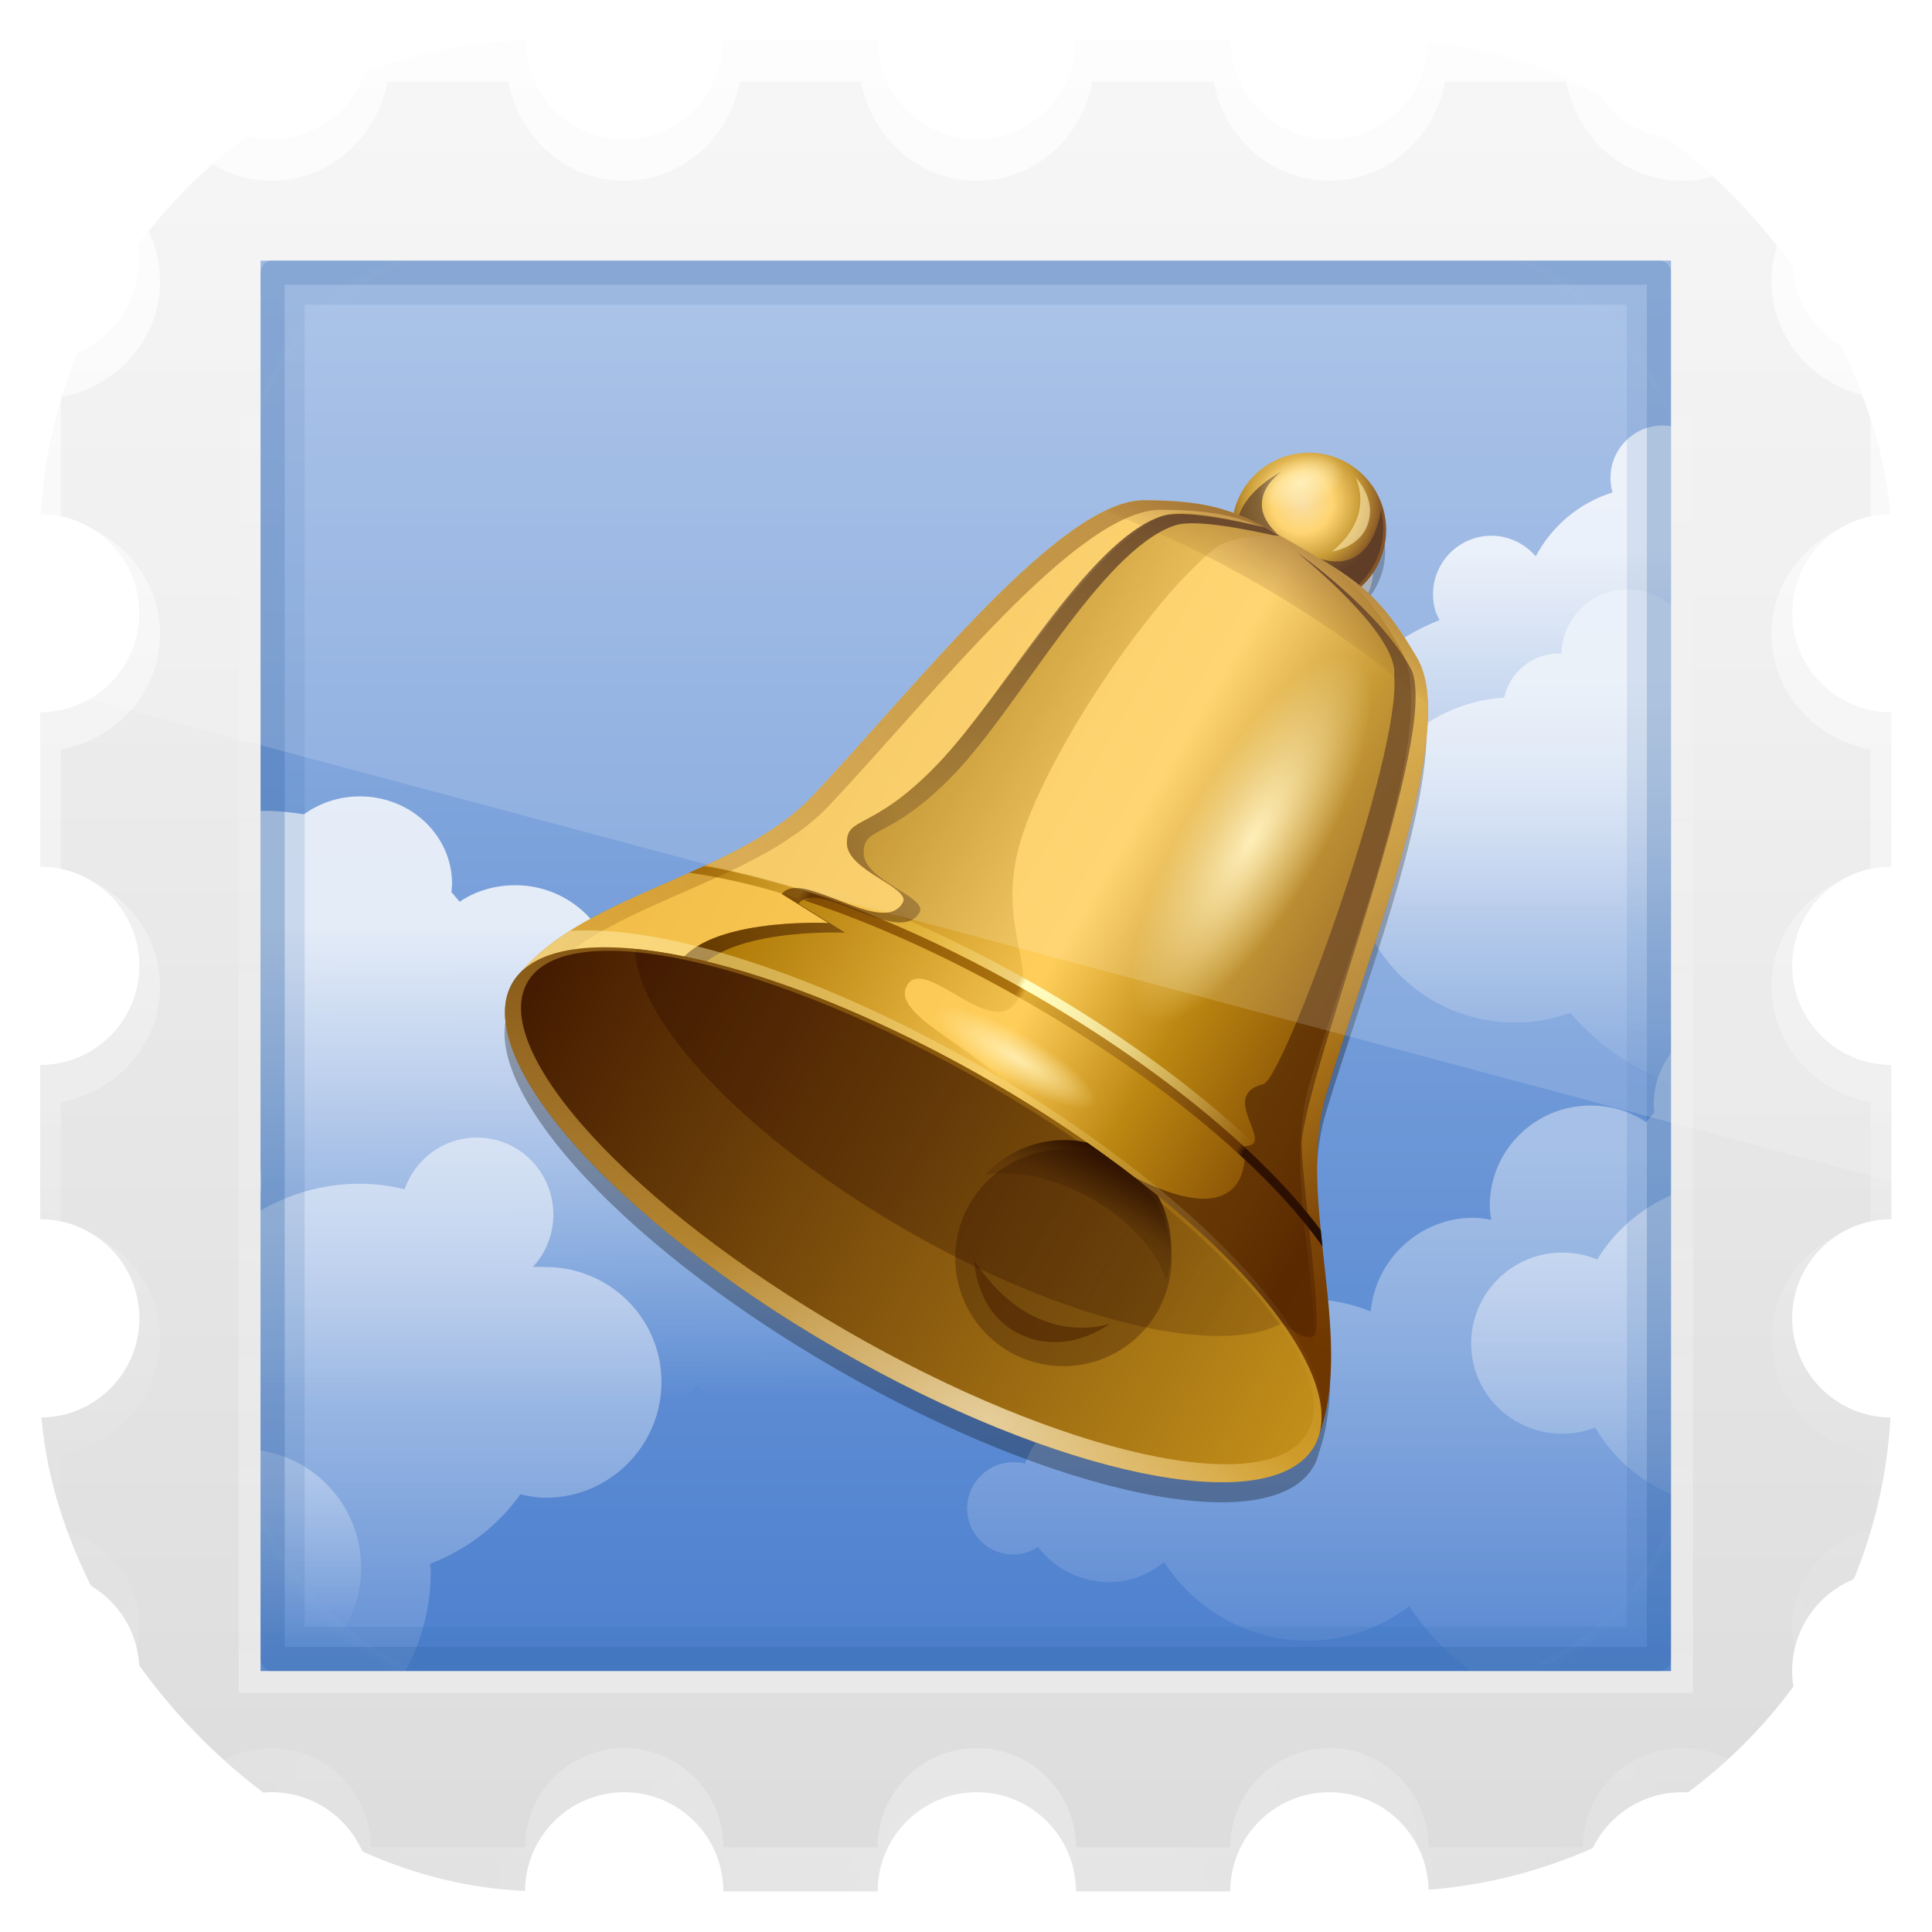 <?xml version="1.0" encoding="UTF-8" standalone="no"?>
<!-- Created with Inkscape (http://www.inkscape.org/) -->

<svg
   xmlns:dc="http://purl.org/dc/elements/1.1/"
   xmlns:cc="http://creativecommons.org/ns#"
   xmlns:rdf="http://www.w3.org/1999/02/22-rdf-syntax-ns#"
   xmlns:svg="http://www.w3.org/2000/svg"
   xmlns="http://www.w3.org/2000/svg"
   xmlns:xlink="http://www.w3.org/1999/xlink"
   xmlns:sodipodi="http://sodipodi.sourceforge.net/DTD/sodipodi-0.dtd"
   xmlns:inkscape="http://www.inkscape.org/namespaces/inkscape"
   id="svg11037"
   height="96"
   width="96"
   version="1.1"
   inkscape:version="0.48.5 r10040"
   sodipodi:docname="mail-notification.svg">
  <sodipodi:namedview
     pagecolor="#ffffff"
     bordercolor="#666666"
     borderopacity="1"
     objecttolerance="10"
     gridtolerance="10"
     guidetolerance="10"
     inkscape:pageopacity="0"
     inkscape:pageshadow="2"
     inkscape:window-width="640"
     inkscape:window-height="480"
     id="namedview42732" />
  <defs
     id="defs11039">
    <clipPath
       id="clipPath3009"
       clipPathUnits="userSpaceOnUse">
      <path
         id="path3011"
         style="opacity:.15;fill:#fff"
         d="m-2 956.36h-96v33.562l96 25.687v-59.25z" />
    </clipPath>
    <linearGradient
       id="linearGradient3737-1">
      <stop
         id="stop3739-1"
         style="stop-color:#fff"
         offset="0" />
      <stop
         id="stop3741-0"
         style="stop-color:#fff;stop-opacity:0"
         offset="1" />
    </linearGradient>
    <radialGradient
       id="radialGradient2986"
       xlink:href="#linearGradient3737-1"
       gradientUnits="userSpaceOnUse"
       cy="89.689"
       cx="47.967"
       gradientTransform="matrix(1.334 0 0 .958 -16.026 2.111)"
       r="42" />
    <clipPath
       id="clipPath4146">
      <rect
         id="rect4148"
         style="fill:#f0f"
         height="64"
         width="64"
         y="26"
         x="16" />
    </clipPath>
    <clipPath
       id="clipPath3613">
      <rect
         id="rect3615"
         style="fill:#fff"
         rx="6"
         ry="6"
         height="84"
         width="84"
         y="6"
         x="6" />
    </clipPath>
    <filter
       id="filter3794"
       height="1.384"
       width="1.384"
       color-interpolation-filters="sRGB"
       y="-.192"
       x="-.192">
      <feGaussianBlur
         id="feGaussianBlur3796"
         stdDeviation="5.28" />
    </filter>
    <linearGradient
       id="linearGradient4648-2">
      <stop
         id="stop4650-4"
         style="stop-color:#f7d997"
         offset="0" />
      <stop
         id="stop4652-7"
         style="stop-color:#ffce5a"
         offset=".376" />
      <stop
         id="stop4654-0"
         style="stop-color:#bc8711"
         offset=".729" />
      <stop
         id="stop4656-8"
         style="stop-color:#6e3600"
         offset="1" />
    </linearGradient>
    <linearGradient
       id="linearGradient4272-8">
      <stop
         id="stop4274-0"
         style="stop-color:#ffecad"
         offset="0" />
      <stop
         id="stop4276-7"
         style="stop-color:#ffecad;stop-opacity:0"
         offset="1" />
    </linearGradient>
    <linearGradient
       id="linearGradient4402-1">
      <stop
         id="stop4404-9"
         style="stop-color:#371100"
         offset="0" />
      <stop
         id="stop4406-2"
         style="stop-color:#371100;stop-opacity:.37"
         offset="1" />
    </linearGradient>
    <clipPath
       id="clipPath4728-2">
      <path
         id="path4730-8"
         style="color:#000000;fill:#f0f"
         d="m168 16a24 8 0 1 1 -48 0 24 8 0 1 1 48 0z" />
    </clipPath>
    <linearGradient
       id="linearGradient4680"
       y2="5.988"
       gradientUnits="userSpaceOnUse"
       x2="48"
       y1="90"
       x1="48">
      <stop
         id="stop3189-4"
         style="stop-color:#dcdcdc"
         offset="0" />
      <stop
         id="stop3191-0"
         style="stop-color:#f5f5f5"
         offset="1" />
    </linearGradient>
    <linearGradient
       id="linearGradient4682"
       y2="74.093"
       xlink:href="#linearGradient3737-1"
       gradientUnits="userSpaceOnUse"
       x2="31.714"
       y1="6"
       x1="31.714" />
    <linearGradient
       id="linearGradient4684"
       y2="16"
       xlink:href="#linearGradient3737-1"
       gradientUnits="userSpaceOnUse"
       x2="48"
       y1="80"
       x1="48" />
    <linearGradient
       id="linearGradient4686"
       y2="16.641"
       gradientUnits="userSpaceOnUse"
       x2="47.727"
       y1="78.923"
       x1="47.727">
      <stop
         id="stop4165"
         style="stop-color:#4d81cf"
         offset="0" />
      <stop
         id="stop4167"
         style="stop-color:#9cb8e4"
         offset="1" />
    </linearGradient>
    <linearGradient
       id="linearGradient4688"
       y2="29.471"
       xlink:href="#linearGradient3737-1"
       gradientUnits="userSpaceOnUse"
       x2="44.586"
       gradientTransform="matrix(-.96 .279 .279 .96 111.44 15.295)"
       y1="13.056"
       x1="39.819" />
    <linearGradient
       id="linearGradient4690"
       y2="80.751"
       xlink:href="#linearGradient3737-1"
       gradientUnits="userSpaceOnUse"
       x2="35.98"
       gradientTransform="translate(-10,-3)"
       y1="59.202"
       x1="35.838" />
    <linearGradient
       id="linearGradient4692"
       y2="48.086"
       xlink:href="#linearGradient3737-1"
       gradientUnits="userSpaceOnUse"
       x2="45.967"
       gradientTransform="translate(44.277 16.233)"
       y1="28.946"
       x1="45.967" />
    <linearGradient
       id="linearGradient4694"
       y2="56.865"
       xlink:href="#linearGradient3737-1"
       gradientUnits="userSpaceOnUse"
       x2="76.758"
       gradientTransform="matrix(-1 0 0 1 80.942 38.325)"
       y1="27.41"
       x1="76.758" />
    <linearGradient
       id="linearGradient4696"
       y2="76.55"
       gradientUnits="userSpaceOnUse"
       x2="75.918"
       gradientTransform="matrix(-1 0 0 1 85.594 12)"
       y1="63.139"
       x1="75.918">
      <stop
         id="stop3864-9"
         style="stop-color:#fff"
         offset="0" />
      <stop
         id="stop3866-2"
         style="stop-color:#fff;stop-opacity:0"
         offset="1" />
    </linearGradient>
    <linearGradient
       id="linearGradient4698"
       y2="87.446"
       xlink:href="#linearGradient3737-1"
       gradientUnits="userSpaceOnUse"
       x2="35.838"
       gradientTransform="matrix(-1 0 0 1 113.91 7)"
       y1="59.202"
       x1="35.838" />
    <linearGradient
       id="linearGradient4700"
       y2="48.086"
       xlink:href="#linearGradient3737-1"
       gradientUnits="userSpaceOnUse"
       x2="45.967"
       gradientTransform="translate(54.277 38.233)"
       y1="28.946"
       x1="45.967" />
    <linearGradient
       id="linearGradient4702"
       y2="138.66"
       gradientUnits="userSpaceOnUse"
       x2="48"
       y1="20.221"
       x1="48">
      <stop
         id="stop3739"
         style="stop-color:#fff"
         offset="0" />
      <stop
         id="stop3741"
         style="stop-color:#fff;stop-opacity:0"
         offset="1" />
    </linearGradient>
    <radialGradient
       id="radialGradient4704"
       xlink:href="#linearGradient4648-2"
       gradientUnits="userSpaceOnUse"
       cy="-26"
       cx="143"
       gradientTransform="matrix(1.035 -.018 .018 1.053 -4.533 3.895)"
       r="4" />
    <linearGradient
       id="linearGradient4706"
       y2="-3.697"
       gradientUnits="userSpaceOnUse"
       x2="162.55"
       y1="-4"
       x1="120">
      <stop
         id="stop4482-6"
         style="stop-color:#f0bc47"
         offset="0" />
      <stop
         id="stop4484-0"
         style="stop-color:#ffce5a"
         offset=".558" />
      <stop
         id="stop4486-9"
         style="stop-color:#bc8711"
         offset=".729" />
      <stop
         id="stop4488-7"
         style="stop-color:#6e3600"
         offset="1" />
    </linearGradient>
    <radialGradient
       id="radialGradient4708"
       xlink:href="#linearGradient4272-8"
       gradientUnits="userSpaceOnUse"
       cy="-7.829"
       cx="150.95"
       gradientTransform="matrix(1 0 0 4.49 0 27.323)"
       r="2.474" />
    <linearGradient
       id="linearGradient4710"
       y2="10.863"
       gradientUnits="userSpaceOnUse"
       x2="167.39"
       y1="-23.074"
       x1="148.41">
      <stop
         id="stop4351-1"
         style="stop-color:#f0bd48"
         offset="0" />
      <stop
         id="stop4353-0"
         style="stop-color:#f0bd48;stop-opacity:0"
         offset="1" />
    </linearGradient>
    <linearGradient
       id="linearGradient4712"
       y2="-19.957"
       gradientUnits="userSpaceOnUse"
       x2="145.96"
       y1="-23.998"
       x1="145.96">
      <stop
         id="stop4317-0"
         style="stop-color:#6a3200"
         offset="0" />
      <stop
         id="stop4319-3"
         style="stop-color:#6a3200;stop-opacity:0"
         offset="1" />
    </linearGradient>
    <linearGradient
       id="linearGradient4714"
       y2="-6.361"
       gradientUnits="userSpaceOnUse"
       x2="145.84"
       y1="-6.361"
       x1="126.95">
      <stop
         id="stop4379-5"
         style="stop-color:#a97400"
         offset="0" />
      <stop
         id="stop4381-2"
         style="stop-color:#a97400;stop-opacity:0"
         offset="1" />
    </linearGradient>
    <linearGradient
       id="linearGradient4716"
       y2="5.23"
       spreadMethod="reflect"
       gradientUnits="userSpaceOnUse"
       x2="163.23"
       gradientTransform="translate(-.285 -1.5)"
       y1="5.445"
       x1="125.41">
      <stop
         id="stop4516-8"
         style="stop-color:#a06a00"
         offset="0" />
      <stop
         id="stop4522-7"
         style="stop-color:#cb971f"
         offset=".144" />
      <stop
         id="stop4524-2"
         style="stop-color:#733d00"
         offset=".159" />
      <stop
         id="stop4526-2"
         style="stop-color:#9a6000"
         offset=".468" />
      <stop
         id="stop4552-4"
         style="stop-color:#d7a32b"
         offset=".48" />
      <stop
         id="stop4528-3"
         style="stop-color:#d8a42c"
         offset=".48" />
      <stop
         id="stop4530-2"
         style="stop-color:#5a2900"
         offset=".838" />
      <stop
         id="stop4540-3"
         style="stop-color:#0f0000"
         offset=".849" />
      <stop
         id="stop4518-9"
         style="stop-color:#0d0000"
         offset="1" />
    </linearGradient>
    <radialGradient
       id="radialGradient4720"
       xlink:href="#linearGradient4272-8"
       gradientUnits="userSpaceOnUse"
       cy="-21.111"
       cx="144.08"
       gradientTransform="matrix(1 0 0 .263 0 -15.555)"
       r="4.798" />
    <linearGradient
       id="linearGradient4722"
       y2="5.302"
       gradientUnits="userSpaceOnUse"
       x2="157.64"
       gradientTransform="translate(-.285 -1.509)"
       y1="5.731"
       x1="130.57">
      <stop
         id="stop4546-3"
         style="stop-color:#eecb7b;stop-opacity:0"
         offset="0" />
      <stop
         id="stop4560-9"
         style="stop-color:#eec243;stop-opacity:.512"
         offset=".229" />
      <stop
         id="stop4548-0"
         style="stop-color:#efd17e"
         offset=".458" />
      <stop
         id="stop4556-0"
         style="stop-color:#ffffc4"
         offset=".471" />
      <stop
         id="stop4550-7"
         style="stop-color:#ffffd4;stop-opacity:0"
         offset="1" />
    </linearGradient>
    <linearGradient
       id="linearGradient4724"
       y2="-6.161"
       xlink:href="#linearGradient4402-1"
       spreadMethod="reflect"
       gradientUnits="userSpaceOnUse"
       x2="165.13"
       y1="-6.161"
       x1="144.03" />
    <linearGradient
       id="linearGradient4728"
       y2="30.353"
       gradientUnits="userSpaceOnUse"
       x2="116.76"
       y1="-23.48"
       x1="139.7">
      <stop
         id="stop4334-3"
         style="stop-color:#7c4400"
         offset="0" />
      <stop
         id="stop4336-0"
         style="stop-color:#7c4400;stop-opacity:0"
         offset="1" />
    </linearGradient>
    <linearGradient
       id="linearGradient4730"
       y2="-2.044"
       xlink:href="#linearGradient4402-1"
       spreadMethod="reflect"
       gradientUnits="userSpaceOnUse"
       x2="132.87"
       y1="-23.023"
       x1="135.64" />
    <linearGradient
       id="linearGradient4732"
       y2="16"
       gradientUnits="userSpaceOnUse"
       x2="168"
       y1="16"
       x1="120">
      <stop
         id="stop4584-8"
         style="stop-color:#421900"
         offset="0" />
      <stop
         id="stop4586-7"
         style="stop-color:#c4901a"
         offset="1" />
    </linearGradient>
    <linearGradient
       id="linearGradient4734"
       y2="11.391"
       gradientUnits="userSpaceOnUse"
       x2="167.88"
       y1="11.391"
       x1="79.825">
      <stop
         id="stop4576-1"
         style="stop-color:#fea"
         offset="0" />
      <stop
         id="stop4578-1"
         style="stop-color:#fea;stop-opacity:0"
         offset="1" />
    </linearGradient>
    <linearGradient
       id="linearGradient4736"
       y2="16"
       xlink:href="#linearGradient4402-1"
       gradientUnits="userSpaceOnUse"
       x2="168"
       gradientTransform="matrix(.827 0 0 .889 24.846 -4.445)"
       y1="16"
       x1="120" />
    <linearGradient
       id="linearGradient4738"
       y2="7.149"
       gradientUnits="userSpaceOnUse"
       x2="152.19"
       y1="23.548"
       x1="152.19">
      <stop
         id="stop4609-5"
         style="stop-color:#ffce5a"
         offset="0" />
      <stop
         id="stop4611-3"
         style="stop-color:#a8730d"
         offset="1" />
    </linearGradient>
    <radialGradient
       id="radialGradient4740"
       gradientUnits="userSpaceOnUse"
       cy="37.21"
       cx="152.79"
       gradientTransform="matrix(.731 -.096 .044 .33 39.435 25.483)"
       r="24">
      <stop
         id="stop3864-9-2"
         style="stop-color:#fff"
         offset="0" />
      <stop
         id="stop3866-2-6"
         style="stop-color:#fff;stop-opacity:0"
         offset="1" />
    </radialGradient>
    <radialGradient
       id="radialGradient4746"
       gradientUnits="userSpaceOnUse"
       cy="-26.692"
       cx="144"
       gradientTransform="matrix(4.593 0 0 .955 -509.77 37.585)"
       r="4">
      <stop
         id="stop4696-3"
         style="stop-color:#2b0f00;stop-opacity:0"
         offset="0" />
      <stop
         id="stop4714-0"
         style="stop-color:#2b0f00;stop-opacity:.228"
         offset=".388" />
      <stop
         id="stop4698-9"
         style="stop-color:#2b0f00"
         offset="1" />
    </radialGradient>
    <clipPath
       id="clipPath4750"
       clipPathUnits="userSpaceOnUse">
      <rect
         id="rect4752"
         style="fill:url(#linearGradient4754)"
         rx="22.826"
         ry="22.826"
         height="84"
         width="84"
         y="6"
         x="6" />
    </clipPath>
    <linearGradient
       id="linearGradient4754"
       y2="1046.1"
       gradientUnits="userSpaceOnUse"
       x2="48"
       gradientTransform="matrix(1.05 0 0 1.05 -2.4 -1006.6)"
       y1="962.62"
       x1="48">
      <stop
         id="stop3797"
         style="stop-color:#13a6fd"
         offset="0" />
      <stop
         id="stop3799"
         style="stop-color:#2975b6"
         offset="1" />
    </linearGradient>
  </defs>
  <g
     id="layer1"
     transform="translate(0 -956.36)">
    <g
       id="g3726"
       clip-path="url(#clipPath4750)"
       transform="matrix(1.095 0 0 1.095 -4.571 951.79)">
      <g
         id="layer1-0">
        <path
           id="rect2419"
           d="m12 6c-3.158 0-5.719 2.409-5.969 5.5 2.47 0.017 4.469 2.027 4.469 4.5 0 2.484-2.016 4.5-4.5 4.5v7c2.484 0 4.5 2.016 4.5 4.5s-2.016 4.5-4.5 4.5v7c2.484 0 4.5 2.016 4.5 4.5s-2.016 4.5-4.5 4.5v7c2.484 0 4.5 2.016 4.5 4.5s-2.016 4.5-4.5 4.5v7c2.484-0 4.5 2.016 4.5 4.5 0 2.473-1.999 4.483-4.469 4.5 0.25 3.091 2.811 5.5 5.969 5.5 0-2.484 2.016-4.5 4.5-4.5s4.5 2.016 4.5 4.5h7c0-2.484 2.016-4.5 4.5-4.5s4.5 2.016 4.5 4.5h7c0-2.484 2.016-4.5 4.5-4.5s4.5 2.016 4.5 4.5h7c0-2.484 2.016-4.5 4.5-4.5s4.5 2.016 4.5 4.5h7c-0-2.484 2.016-4.5 4.5-4.5 2.452 0 4.449 1.966 4.5 4.406 2.689-0.445 4.746-2.647 4.969-5.406-2.47-0.017-4.469-2.027-4.469-4.5 0-2.484 2.016-4.5 4.5-4.5v-7c-2.484 0-4.5-2.016-4.5-4.5s2.016-4.5 4.5-4.5v-7c-2.484 0-4.5-2.016-4.5-4.5s2.016-4.5 4.5-4.5v-7c-2.484 0-4.5-2.016-4.5-4.5s2.016-4.5 4.5-4.5v-7c-2.484 0-4.5-2.016-4.5-4.5 0-2.473 1.999-4.483 4.469-4.5-0.223-2.759-2.28-4.961-4.969-5.406-0.051 2.44-2.048 4.406-4.5 4.406-2.484 0-4.5-2.016-4.5-4.5h-7c0 2.484-2.016 4.5-4.5 4.5s-4.5-2.016-4.5-4.5h-7c0 2.484-2.016 4.5-4.5 4.5s-4.5-2.016-4.5-4.5h-7c0 2.484-2.016 4.5-4.5 4.5s-4.5-2.016-4.5-4.5h-7c0 2.484-2.016 4.5-4.5 4.5s-4.5-2.016-4.5-4.5z"
           style="fill:url(#linearGradient4680)" />
        <path
           id="path3421"
           d="m12 6c-3.158 0-5.719 2.409-5.969 5.5 0.388 0.003 0.767 0.061 1.125 0.156 0.506-1.948 2.091-3.365 4.125-3.656 0.514 2.458 2.614 4.375 5.219 4.375 2.65 0 4.787-1.979 5.25-4.5h5.5c0.463 2.521 2.6 4.5 5.25 4.5s4.787-1.979 5.25-4.5h5.5c0.463 2.521 2.6 4.5 5.25 4.5s4.787-1.979 5.25-4.5h5.5c0.463 2.521 2.6 4.5 5.25 4.5s4.787-1.979 5.25-4.5h5.5c0.463 2.521 2.6 4.5 5.25 4.5 2.534 0 4.599-1.798 5.188-4.156 1.565 0.552 2.735 1.813 3.156 3.438 0.358-0.095 0.737-0.154 1.125-0.156-0.223-2.759-2.28-4.961-4.969-5.406-0.051 2.44-2.048 4.406-4.5 4.406-2.484 0-4.5-2.016-4.5-4.5h-7c0 2.484-2.016 4.5-4.5 4.5s-4.5-2.016-4.5-4.5h-7c0 2.484-2.016 4.5-4.5 4.5s-4.5-2.016-4.5-4.5h-7c0 2.484-2.016 4.5-4.5 4.5s-4.5-2.016-4.5-4.5h-7c0 2.484-2.016 4.5-4.5 4.5s-4.5-2.016-4.5-4.5zm-3.969 6c1.465 0.742 2.469 2.246 2.469 4 0 2.484-2.016 4.5-4.5 4.5v7c0.321 0 0.635 0.03 0.938 0.094v-5.406c2.521-0.463 4.5-2.6 4.5-5.25 0-2.251-1.432-4.134-3.406-4.938zm79.938 0c-1.974 0.804-3.406 2.686-3.406 4.938 0 2.65 1.979 4.787 4.5 5.25v5.406c0.302-0.064 0.616-0.094 0.937-0.094v-7c-2.484 0-4.5-2.016-4.5-4.5 0-1.754 1.004-3.258 2.469-4zm-79.782 16.094c1.369 0.772 2.312 2.223 2.312 3.906 0 2.484-2.016 4.5-4.5 4.5v7c0.321 0 0.635 0.03 0.938 0.094v-5.406c2.521-0.463 4.5-2.6 4.5-5.25 0-2.189-1.359-4.009-3.25-4.844zm79.625 0c-1.891 0.835-3.25 2.655-3.25 4.844 0 2.65 1.979 4.787 4.5 5.25v5.406c0.303-0.064 0.617-0.094 0.938-0.094v-7c-2.484 0-4.5-2.016-4.5-4.5 0-1.683 0.943-3.134 2.312-3.906zm-79.625 16c1.37 0.772 2.313 2.223 2.313 3.906 0 2.484-2.016 4.5-4.5 4.5v7c0.321 0 0.635 0.03 0.938 0.094v-5.406c2.521-0.463 4.5-2.6 4.5-5.25 0-2.189-1.359-4.009-3.25-4.844zm79.625 0c-1.891 0.835-3.25 2.655-3.25 4.844 0 2.65 1.979 4.787 4.5 5.25v5.406c0.303-0.064 0.617-0.094 0.938-0.094v-7c-2.484 0-4.5-2.016-4.5-4.5 0-1.683 0.943-3.134 2.312-3.906zm-79.625 16c1.37 0.772 2.313 2.223 2.313 3.906 0 2.484-2.016 4.5-4.5 4.5v7c0.321-0 0.635 0.03 0.938 0.094v-5.406c2.521-0.463 4.5-2.6 4.5-5.25 0-2.189-1.359-4.009-3.25-4.844zm79.625 0c-1.891 0.835-3.25 2.655-3.25 4.844 0 2.65 1.979 4.787 4.5 5.25v5.406c0.303-0.064 0.617-0.094 0.938-0.094v-7c-2.484 0-4.5-2.016-4.5-4.5 0-1.683 0.943-3.134 2.312-3.906zm-79.625 16c1.37 0.772 2.313 2.223 2.313 3.906 0 2.473-1.999 4.483-4.469 4.5 0.25 3.091 2.811 5.5 5.969 5.5 0-2.163 1.527-3.975 3.562-4.406-2.154 0.401-3.832 2.13-4.281 4.281-2.054-0.294-3.635-1.741-4.125-3.719 2.413-0.548 4.281-2.646 4.281-5.219 0-2.189-1.359-4.009-3.25-4.844zm79.625 0c-1.891 0.835-3.25 2.655-3.25 4.844 0 2.573 1.868 4.671 4.281 5.219-0.409 1.653-1.572 2.941-3.156 3.5-0.515-2.064-2.149-3.686-4.25-4.062 2.011 0.421 3.518 2.188 3.562 4.312 2.689-0.446 4.746-2.648 4.969-5.407-2.47-0.017-4.469-2.027-4.469-4.5 0-1.683 0.943-3.134 2.312-3.906zm-70.344 9.5c2.021 0.442 3.532 2.254 3.532 4.406h0.75c-0.405-2.206-2.091-3.993-4.281-4.406zm14.062 0c-2.189 0.413-3.875 2.2-4.28 4.406h0.75c0-2.152 1.511-3.964 3.531-4.406zm1.938 0c2.021 0.442 3.532 2.254 3.532 4.406h0.75c-0.405-2.206-2.091-3.993-4.281-4.406zm14.062 0c-2.189 0.413-3.875 2.2-4.28 4.406h0.75c0-2.152 1.511-3.964 3.531-4.406zm1.938 0c2.021 0.442 3.532 2.254 3.532 4.406h0.75c-0.405-2.206-2.091-3.993-4.281-4.406zm14.062 0c-2.189 0.413-3.875 2.2-4.28 4.406h0.75c0-2.152 1.511-3.964 3.531-4.406zm1.938 0c2.021 0.442 3.532 2.254 3.532 4.406h0.75c-0.405-2.206-2.091-3.993-4.281-4.406zm14.062 0c-2.189 0.413-3.875 2.2-4.28 4.406h0.75c-0-2.152 1.511-3.964 3.531-4.406z"
           style="opacity:.8;fill:url(#linearGradient4682)" />
        <path
           id="path2901"
           d="m6.531 9.562c-0.266 0.602-0.444 1.248-0.5 1.938 2.126 0.015 3.891 1.507 4.344 3.5 0.074-0.323 0.125-0.655 0.125-1 0-2.302-1.737-4.172-3.969-4.438zm82.938 0c-2.232 0.266-3.969 2.135-3.969 4.438 0 0.345 0.051 0.677 0.125 1 0.453-1.993 2.218-3.485 4.344-3.5-0.056-0.69-0.234-1.336-0.5-1.938zm-83.469 15.938v2c2.139 0 3.918 1.499 4.375 3.5 0.074-0.323 0.125-0.655 0.125-1 0-2.484-2.016-4.5-4.5-4.5zm84 0c-2.484 0-4.5 2.016-4.5 4.5 0 0.345 0.051 0.677 0.125 1 0.457-2.001 2.236-3.5 4.375-3.5v-2zm-84 16v2c2.139 0 3.918 1.499 4.375 3.5 0.074-0.323 0.125-0.655 0.125-1 0-2.484-2.016-4.5-4.5-4.5zm84 0c-2.484 0-4.5 2.016-4.5 4.5 0 0.345 0.051 0.677 0.125 1 0.457-2.001 2.236-3.5 4.375-3.5v-2zm-84 16v2c2.139 0 3.918 1.499 4.375 3.5 0.074-0.323 0.125-0.655 0.125-1 0-2.484-2.016-4.5-4.5-4.5zm84 0c-2.484 0-4.5 2.016-4.5 4.5 0 0.345 0.051 0.677 0.125 1 0.457-2.001 2.236-3.5 4.375-3.5v-2zm-84 16v2c2.139-0 3.918 1.499 4.375 3.5 0.073-0.322 0.125-0.656 0.125-1 0-2.484-2.016-4.5-4.5-4.5zm84 0c-2.484 0-4.5 2.016-4.5 4.5 0 0.344 0.052 0.678 0.125 1 0.457-2.001 2.236-3.5 4.375-3.5v-2zm-73.5 10c-2.484 0-4.5 2.016-4.5 4.5-2.454 0-4.54-1.463-5.469-3.562-0.166 0.019-0.329 0.061-0.5 0.062 0.25 3.091 2.811 5.5 5.969 5.5 0-2.484 2.016-4.5 4.5-4.5s4.5 2.016 4.5 4.5h7c0-2.484 2.016-4.5 4.5-4.5s4.5 2.016 4.5 4.5h7c0-2.484 2.016-4.5 4.5-4.5s4.5 2.016 4.5 4.5h7c0-2.484 2.016-4.5 4.5-4.5s4.5 2.016 4.5 4.5h7c-0-2.484 2.016-4.5 4.5-4.5 2.452 0 4.449 1.966 4.5 4.406 2.688-0.445 4.746-2.647 4.969-5.406-0.171-0.001-0.334-0.043-0.5-0.062-0.799 1.804-2.453 3.134-4.469 3.468-0.051-2.44-2.048-4.406-4.5-4.406-2.484 0-4.5 2.016-4.5 4.5h-7c0-2.484-2.016-4.5-4.5-4.5s-4.5 2.016-4.5 4.5h-7c0-2.484-2.016-4.5-4.5-4.5s-4.5 2.016-4.5 4.5h-7c0-2.484-2.016-4.5-4.5-4.5s-4.5 2.016-4.5 4.5h-7c0-2.484-2.016-4.5-4.5-4.5z"
           style="opacity:.3;fill:url(#radialGradient2986)" />
      </g>
      <g
         id="layer3">
        <rect
           id="rect4180"
           style="opacity:.3;fill:url(#linearGradient4684)"
           height="66"
           width="66"
           y="15"
           x="15" />
        <rect
           id="rect2411"
           style="fill:url(#linearGradient4686)"
           height="64"
           width="64"
           y="16"
           x="16" />
        <g
           id="g3963"
           style="opacity:.8"
           transform="translate(-4.4092e-7 -10)"
           clip-path="url(#clipPath4146)">
          <path
             id="path3870"
             d="m63.176 37.577c1.369-0.398 2.808 0.368 3.205 1.738 0.263 0.905 0.016 1.836-0.582 2.479 0.587 0.479 1.09 1.056 1.506 1.71 0.675-0.472 1.396-0.882 2.193-1.19-0.07-0.14-0.146-0.277-0.191-0.433-0.408-1.407 0.404-2.883 1.81-3.292 1.03-0.299 2.09 0.065 2.747 0.829 0.716-1.339 1.93-2.412 3.486-2.9-0.365-1.258 0.36-2.578 1.618-2.943 1.185-0.344 2.406 0.293 2.852 1.417 0.324-0.236 0.702-0.432 1.109-0.55 1.888-0.548 3.866 0.54 4.415 2.428 0.018 0.062 0.008 0.127 0.022 0.189 0.562-0.245 1.133-0.459 1.736-0.634 1.603-0.465 3.198-0.632 4.779-0.574 0.792-1.355 2.087-2.429 3.713-2.901 3.368-0.978 6.883 0.955 7.861 4.323 0.147 0.505 0.226 1.02 0.247 1.523 2.149-0.33 4.25 0.964 4.873 3.108 0.122 0.421 0.172 0.836 0.169 1.253 0.262 0.122 0.517 0.249 0.766 0.396 0.632-0.965 1.594-1.732 2.811-2.086 2.628-0.763 5.335 0.668 6.066 3.184 0.731 2.517-0.789 5.175-3.417 5.939-0.395 0.115-0.792 0.161-1.184 0.181 0.129 3.889-2.362 7.52-6.272 8.655-1.229 0.357-2.479 0.422-3.669 0.252-1.92 2.79-4.748 4.958-8.254 5.977-4.737 1.376-9.603 0.331-13.287-2.389-0.585 0.618-1.333 1.103-2.209 1.357-2.331 0.677-4.755-0.418-5.806-2.512-0.03 0.009-0.06 0.018-0.09 0.026-3.47 1.008-7.02 0.122-9.603-2.027-0.855 1.602-2.336 2.859-4.218 3.405-3.397 0.986-6.954-0.708-8.344-3.857-0.398 0.227-0.808 0.43-1.268 0.564-3.146 0.914-6.444-0.9-7.358-4.046-0.914-3.146 0.9-6.444 4.046-7.358 0.329-0.096 0.658-0.152 0.986-0.189 0.336-0.608 0.872-1.067 1.553-1.264 0.704-0.205 1.442-0.082 2.066 0.279-0.129-3.224 1.929-6.255 5.167-7.195 0.705-0.205 1.409-0.264 2.107-0.254-0.064-1.172 0.667-2.276 1.843-2.618z"
             style="color:#000000;fill:url(#linearGradient4688)" />
          <path
             id="path3739"
             d="m20.5 50.312c-0.95 0-1.829 0.306-2.531 0.812-0.58-0.089-1.176-0.156-1.781-0.156-2.644 0-5.05 0.916-7 2.406-0.226-0.035-0.452-0.062-0.688-0.062-2.312 0-4.188 1.772-4.188 3.969 0 0.824 0.267 1.584 0.719 2.219-0.268 0.978-0.406 2-0.406 3.062 0 1.073 0.133 2.107 0.406 3.094-0.62-0.279-1.307-0.437-2.031-0.437-2.736 0-4.938 2.201-4.938 4.938s2.201 4.969 4.938 4.969c0.366 0 0.719-0.05 1.062-0.125-0.001 0.041 0 0.084 0 0.125 0 4.317 3.496 7.812 7.812 7.812 2.786 0 5.21-1.462 6.594-3.656 2.041 1.841 4.754 2.969 7.719 2.969 4.015 0 7.533-2.072 9.594-5.188 1.294 0.971 2.882 1.562 4.625 1.562 2.725 0 5.119-1.435 6.5-3.562 0.693 0.556 1.542 0.906 2.5 0.906 1.309 0 2.479-0.629 3.219-1.594 0.323 0.203 0.715 0.344 1.125 0.344 1.156 0 2.094-0.937 2.094-2.094s-0.937-2.094-2.094-2.094c-0.181 0-0.364 0.019-0.531 0.062-0.509-1.456-1.821-2.527-3.408-2.688-0.086-1.348-1.192-2.406-2.562-2.406-0.381 0-0.737 0.07-1.062 0.219-1.418-1.583-3.488-2.594-5.781-2.594-1.024 0-1.98 0.201-2.875 0.562-0.224-2.373-2.224-4.25-4.656-4.25-0.28 0-0.546 0.047-0.812 0.094 0.032-0.218 0.062-0.43 0.062-0.656 0-2.505-2.057-4.531-4.562-4.531-0.939 0-1.807 0.261-2.531 0.75-0.125-0.148-0.243-0.296-0.375-0.438 0.012-0.123 0.031-0.249 0.031-0.375 0-2.197-1.875-3.969-4.188-3.969z"
             style="color:#000000;fill:url(#linearGradient4690)" />
          <path
             id="path3772"
             d="m94.09 34.889c-1.795 0-3.287 1.335-3.531 3.062-0.99 0.398-1.896 0.908-2.719 1.562-0.483-0.508-1.149-0.844-1.906-0.844-1.465 0-2.656 1.192-2.656 2.656 0 0.011-0 0.021 0 0.031-1.036 0.068-2.027 0.267-2.969 0.594-0.55-0.637-1.373-1.031-2.281-1.031-1.637 0-2.967 1.308-3 2.938-0.043-0.002-0.081-0.031-0.125-0.031-1.204 0-2.223 0.87-2.469 2-2.454 0.166-4.563 1.52-5.781 3.5-0.493-0.208-1.025-0.312-1.594-0.312-2.274 0-4.125 1.851-4.125 4.125s1.851 4.094 4.125 4.094c0.534 0 1.032-0.096 1.5-0.281 1.286 2.183 3.658 3.625 6.375 3.625 0.878 0 1.719-0.157 2.5-0.438 2.086 2.41 5.156 3.938 8.594 3.938 3.574 0 6.758-1.641 8.844-4.219 1.215 1.383 2.983 2.281 4.969 2.281 1.545 0 2.967-0.552 4.094-1.438 1.058 0.549 2.257 0.875 3.531 0.875 1.549 0 2.981-0.461 4.188-1.25 0.498 0.257 1.057 0.406 1.656 0.406 1.743 0 3.213-1.236 3.562-2.875 0.236 1.54 1.55 2.719 3.156 2.719 1.773 0 3.219-1.415 3.219-3.188 0-1.615-1.197-2.962-2.75-3.188 0.046-0.259 0.094-0.541 0.094-0.812 0-2.505-2.026-4.531-4.531-4.531-0.84 0-1.638 0.258-2.312 0.656-0.224-0.32-0.45-0.656-0.719-0.938 0.106-0.25 0.156-0.523 0.156-0.812 0-1.156-0.937-2.094-2.094-2.094-0.093 0-0.191 0.019-0.281 0.031-0.017-1.797-1.48-3.25-3.281-3.25-0.477 0-0.935 0.098-1.344 0.281-1.425-2.523-3.828-4.415-6.688-5.188-0.401-1.526-1.754-2.656-3.406-2.656z"
             style="color:#000000;fill:url(#linearGradient4692)" />
          <path
             id="path3671"
             d="m10.661 61.763c3.026 0.307 5.375 2.893 5.375 6 0 0.502-0.071 0.971-0.188 1.438 1.356-0.829 2.951-1.312 4.656-1.312 0.697 0 1.38 0.099 2.031 0.25 0.475-1.363 1.757-2.344 3.281-2.344 1.927 0 3.469 1.573 3.469 3.5 0 0.923-0.352 1.751-0.938 2.375 0.196-0.022 0.391 0 0.594 0 2.891 0 5.25 2.328 5.25 5.219s-2.359 5.25-5.25 5.25c-0.404 0-0.779-0.07-1.156-0.156-1.012 1.427-2.436 2.519-4.094 3.156 0.004 0.115 0.031 0.227 0.031 0.344 0 5.242-4.258 9.469-9.5 9.469-1.53 0-2.97-0.357-4.25-1-2.625 1.783-5.806 2.844-9.219 2.844-6.839 0-12.693-4.205-15.156-10.156-4.785-0.597-8.5-4.647-8.5-9.594 0-5.357 4.33-9.719 9.688-9.719 1.159 0 2.282 0.221 3.312 0.594 0.854-0.731 1.789-1.393 2.781-1.938-0.083-0.233-0.156-0.488-0.156-0.75 0-1.233 1.017-2.219 2.25-2.219 0.948 0 1.77 0.572 2.094 1.406 1.057-0.243 2.157-0.406 3.281-0.438 0.31-1.286 1.463-2.219 2.844-2.219 1.174 0 2.189 0.69 2.656 1.688 1.079-1.054 2.554-1.688 4.188-1.688 0.207 0 0.423-0.02 0.625 0z"
             style="opacity:.8;color:#000000;fill:url(#linearGradient4694)" />
          <path
             id="path3713"
             d="m7.656 74.656c3.501 0 6.464 2.186 7.625 5.281 2.923 0.052 5.281 2.44 5.281 5.375 0 2.968-2.407 5.375-5.375 5.375-1.175 0-2.24-0.391-3.125-1.031-1.274 0.821-2.778 1.312-4.406 1.312-0.412 0-0.823-0.035-1.219-0.094-0.461 0.558-1.157 0.938-1.938 0.938-1.11 0-2.043-0.72-2.375-1.719-0.573 0.172-1.183 0.281-1.812 0.281-3.469 0-6.281-2.812-6.281-6.281 0-2.905 1.978-5.345 4.656-6.062-0.025-0.153-0.062-0.309-0.062-0.469 0-1.619 1.319-2.906 2.938-2.906 0.866 0 1.651 0.371 2.188 0.969 1.157-0.628 2.497-0.969 3.906-0.969z"
             style="opacity:.8;color:#000000;fill:url(#linearGradient4696)" />
          <path
             id="path5536"
             d="m83.406 60.312c0.95 0 1.829 0.306 2.531 0.812 0.58-0.089 1.176-0.156 1.781-0.156 2.644 0 5.05 0.916 7 2.406 0.225-0.036 0.452-0.062 0.688-0.062 2.312 0 4.188 1.772 4.188 3.969 0 0.824-0.267 1.584-0.719 2.219 0.268 0.978 0.406 2 0.406 3.062 0 1.073-0.133 2.107-0.406 3.094 0.62-0.279 1.307-0.438 2.031-0.438 2.736 0 4.938 2.201 4.938 4.938s-2.201 4.969-4.938 4.969c-0.366 0-0.719-0.05-1.062-0.125 0.001 0.041 0 0.084 0 0.125 0 4.317-3.496 7.812-7.812 7.812-2.786 0-5.21-1.462-6.594-3.656-2.041 1.841-4.754 2.969-7.719 2.969-4.015 0-7.533-2.072-9.594-5.188-1.294 0.971-2.882 1.562-4.625 1.562-2.725 0-5.119-1.435-6.5-3.562-0.693 0.556-1.542 0.906-2.5 0.906-1.309 0-2.479-0.629-3.219-1.594-0.323 0.203-0.715 0.344-1.125 0.344-1.156 0-2.094-0.937-2.094-2.094s0.937-2.094 2.094-2.094c0.181 0 0.364 0.019 0.531 0.062 0.507-1.456 1.82-2.526 3.406-2.688 0.086-1.348 1.193-2.406 2.562-2.406 0.381 0 0.737 0.07 1.062 0.219 1.419-1.584 3.489-2.594 5.782-2.594 1.024 0 1.98 0.201 2.875 0.562 0.224-2.373 2.224-4.25 4.656-4.25 0.28 0 0.546 0.047 0.812 0.094-0.032-0.218-0.062-0.43-0.062-0.656 0-2.505 2.057-4.531 4.562-4.531 0.939 0 1.807 0.261 2.531 0.75 0.125-0.148 0.243-0.296 0.375-0.438-0.012-0.123-0.031-0.249-0.031-0.375 0-2.197 1.875-3.969 4.188-3.969z"
             style="opacity:.5;color:#000000;fill:url(#linearGradient4698)" />
          <path
             id="path5540"
             d="m104.09 56.889c-1.795 0-3.287 1.335-3.531 3.062-0.99 0.398-1.896 0.908-2.719 1.562-0.483-0.508-1.149-0.844-1.906-0.844-1.465 0-2.656 1.192-2.656 2.656 0 0.011-0 0.021 0 0.031-1.036 0.068-2.027 0.267-2.969 0.594-0.55-0.637-1.373-1.031-2.281-1.031-1.637 0-2.967 1.308-3 2.938-0.043-0.002-0.081-0.031-0.125-0.031-1.204 0-2.223 0.87-2.469 2-2.454 0.166-4.563 1.52-5.781 3.5-0.493-0.208-1.025-0.312-1.594-0.312-2.274 0-4.125 1.851-4.125 4.125s1.851 4.094 4.125 4.094c0.534 0 1.032-0.096 1.5-0.281 1.286 2.183 3.658 3.625 6.375 3.625 0.878 0 1.719-0.157 2.5-0.438 2.086 2.41 5.156 3.938 8.594 3.938 3.574 0 6.758-1.641 8.844-4.219 1.215 1.383 2.983 2.281 4.969 2.281 1.545 0 2.967-0.552 4.094-1.438 1.058 0.549 2.257 0.875 3.531 0.875 1.549 0 2.981-0.461 4.188-1.25 0.498 0.257 1.057 0.406 1.656 0.406 1.743 0 3.213-1.236 3.562-2.875 0.236 1.54 1.55 2.719 3.156 2.719 1.773 0 3.219-1.415 3.219-3.188 0-1.615-1.197-2.962-2.75-3.188 0.046-0.259 0.094-0.541 0.094-0.812 0-2.505-2.026-4.531-4.531-4.531-0.84 0-1.638 0.258-2.312 0.656-0.224-0.32-0.45-0.656-0.719-0.938 0.106-0.25 0.156-0.523 0.156-0.812 0-1.156-0.937-2.094-2.094-2.094-0.093 0-0.191 0.019-0.281 0.031-0.017-1.797-1.48-3.25-3.281-3.25-0.477 0-0.935 0.098-1.344 0.281-1.425-2.523-3.828-4.415-6.688-5.188-0.401-1.526-1.754-2.656-3.406-2.656z"
             style="opacity:.8;color:#000000;fill:url(#linearGradient4700)" />
        </g>
        <path
           id="rect4171"
           d="m16 16v64h64v-64h-64zm2 2h60v60h-60v-60z"
           style="opacity:.15;fill:#3365a8" />
        <path
           id="rect4183"
           d="m16.438 16c-0.037 0.007-0.06 0.017-0.094 0.031-0.074 0.03-0.135 0.069-0.188 0.125-0.095 0.101-0.159 0.228-0.156 0.375v62.906 0.031c0.002 0.054 0.014 0.107 0.031 0.156 0.016 0.045 0.037 0.087 0.062 0.125 0.011 0.017 0.018 0.046 0.031 0.062 0.009 0.01 0.022 0.022 0.031 0.031 0.053 0.056 0.114 0.095 0.188 0.125 0.029 0.012 0.062 0.024 0.094 0.031 0.035 0.007 0.057-0 0.094 0h16.062 3.812 1.656 27.969 13.438c0.075-0 0.122-0.004 0.188-0.031 0.196-0.083 0.344-0.274 0.344-0.5 0.001-0.01-0-0.021 0-0.031v-62.906c-0-0.075-0.004-0.122-0.031-0.188-0.083-0.196-0.274-0.344-0.5-0.344h-13.438-27.969-1.656-3.812-16.062c-0.038-0.004-0.056-0.004-0.094 0zm0.656 1.094h14.688 4.156 1.125 30.75 11.094v61.812h-11.094-30.75-1.125-4.156-14.688v-61.812z"
           style="opacity:.3;fill:#3365a8" />
      </g>
      <g
         id="layer5">
        <rect
           id="rect3171"
           style="opacity:.1;filter:url(#filter3794);stroke:#fff;stroke-linecap:round;stroke-width:.5;fill:url(#linearGradient4702)"
           clip-path="url(#clipPath3613)"
           rx="12"
           ry="12"
           height="66"
           width="66"
           y="15"
           x="15" />
      </g>
      <path
         id="path5348"
         d="m63.281 25.656c-1.121 0.079-2.177 0.704-2.781 1.75-0.185 0.32-0.3 0.658-0.375 1-0.094-0.035-0.186-0.094-0.281-0.125-0.504-0.166-1.047-0.265-1.656-0.344-0.074-0.01-0.142-0.023-0.219-0.031-0.081-0.009-0.165-0.024-0.25-0.031-0.148-0.013-0.341-0.022-0.5-0.031-0.354-0.02-0.737-0.029-1.156-0.031-0.203-0.001-0.406 0.017-0.625 0.062-0.043 0.009-0.082 0.021-0.125 0.031-0.033 0.008-0.061 0.022-0.094 0.031-0.227 0.06-0.447 0.115-0.688 0.219-0.08 0.035-0.168 0.086-0.25 0.125-3.812 1.827-9.139 8.572-13.25 12.938-1.341 1.424-3.185 2.396-5.125 3.281-0.163 0.073-0.335 0.145-0.5 0.219-1.869 0.834-3.776 1.61-5.375 2.625-0.045 0.029-0.08 0.065-0.125 0.094-0.759 0.494-1.433 1.044-2 1.688-0.202 0.179-0.368 0.366-0.5 0.594-1.933 3.348 4.643 10.764 14.688 16.562 10.044 5.799 19.755 7.785 21.688 4.438 0.121-0.209 0.194-0.417 0.25-0.656 0.86-2.463 0.446-5.428 0.125-8.406-0.004-0.006 0.004-0.025 0-0.031-0.026-0.237-0.07-0.482-0.094-0.719-0.214-2.175-0.295-4.331 0.281-6.25 1.685-5.609 4.723-13.341 4.562-17.625 0.011 0.01 0.02 0.022 0.031 0.031-0.007-0.226-0.036-0.418-0.062-0.625-0.023-0.193-0.054-0.357-0.094-0.531-0.037-0.156-0.074-0.328-0.125-0.469-0.009-0.024-0.024-0.042-0.032-0.064-0.06-0.158-0.108-0.302-0.187-0.437-0.183-0.313-0.362-0.581-0.532-0.844-0.03-0.047-0.063-0.08-0.094-0.125-0.141-0.216-0.269-0.407-0.406-0.594-0.055-0.075-0.101-0.148-0.156-0.219-0.115-0.15-0.229-0.272-0.344-0.406-0.074-0.086-0.143-0.169-0.218-0.25-0.261-0.284-0.529-0.546-0.813-0.781 0.259-0.237 0.503-0.492 0.688-0.812 0.967-1.674 0.393-3.815-1.281-4.781-0.259-0.149-0.538-0.235-0.812-0.312-0.088-0.034-0.18-0.044-0.281-0.063-0.301-0.058-0.607-0.115-0.907-0.094z"
         style="opacity:.3;color:#000000" />
      <g
         id="g5236"
         transform="matrix(.758 .438 -.438 .758 -56.529 -15.903)">
        <path
           id="path5238"
           d="m148-25a4 4 0 1 1 -8 0 4 4 0 1 1 8 0z"
           style="color:#000000;fill:url(#radialGradient4704)" />
        <path
           id="path5240"
           d="m141.26-26.921s-1.399 2.86 2.376 3.044c4.93 0.24 3.068-3.903 3.068-3.903 2.235 2.388 0.43 5.229 0.43 5.229l-5.874 0.072s-1.862-1.289 0-4.441z"
           style="opacity:.611;fill:#2a0a00" />
        <path
           id="path5242"
           d="m144-24c-3.484 0-4.83 0.041-8.156 1.938-3.739 2.131-5.381 14.058-7.219 21.844-1.36 5.803-8.12 10.559-8.62 16.218h24 24c-0.5-5.659-7.26-10.415-8.62-16.219-1.84-7.786-3.48-19.712-7.22-21.843-3.33-1.897-4.68-1.938-8.16-1.938z"
           style="fill:url(#linearGradient4706)" />
        <path
           id="path5244"
           d="m153.42-7.829a2.474 11.11 0 1 1 -4.949 0 2.474 11.11 0 1 1 4.949 0z"
           style="color:#000000;fill:url(#radialGradient4708)"
           transform="matrix(1.429 0 0 .976 -66.257 -2.004)" />
        <path
           id="path5246"
           d="m145.28-23.969c2.004 0.101 3.38 0.484 5.875 1.906 3.739 2.131 5.381 14.058 7.219 21.844 1.37 5.804 8.13 10.56 8.63 16.219h1c-0.501-5.659-7.255-10.415-8.625-16.219-1.838-7.786-3.479-19.712-7.219-21.844-2.859-1.63-4.327-1.865-6.875-1.906z"
           style="opacity:.694;fill:url(#linearGradient4710)" />
        <path
           id="path5248"
           d="m144-24c-3.484 0-4.83 0.041-8.156 1.938-0.54 0.308-1.04 0.825-1.5 1.5 2.853-0.459 5.818-0.688 8.875-0.688 3.698 0 7.269 0.337 10.656 1-0.517-0.834-1.096-1.458-1.719-1.812-3.33-1.897-4.68-1.938-8.16-1.938z"
           style="opacity:.5;fill:url(#linearGradient4712)" />
        <path
           id="path5250"
           d="m142-23.969c-1.353 0.4-3.974 1.059-4.793 2-2.654 3.045-2.627 12.37-3.8 17.125-1.174 4.755-2.784 4.651-2 5.919 0.74 1.196 4.021 0.291 4.031 1.188 0.023 2.093-5.453 1.073-5.656 2.749l2.844 0.094s-6.06 3.114-5.656 6.144l18.875-3.219c-2.72-1.212-7.84-0.377-8.06-2.031-0.259-1.965 4.67-0.011 5.25-1.906 0.664-2.168-2.724-2.954-3.875-7.5s-0.494-14.385 1.125-18.375c0.354-0.871 1.692-1.7 2.531-2.188-0.267 0.004-0.568-0.009-0.812 0z"
           style="fill:url(#linearGradient4714)" />
        <path
           id="path5252"
           d="m143.72 3c-7.273 0-13.762 1.08-18.156 2.781-0.164 0.232-0.333 0.457-0.5 0.688 4.4-1.819 11.1-2.969 18.66-2.969 8.029 0 15.118 1.294 19.469 3.312-0.168-0.229-0.335-0.457-0.5-0.688-4.38-1.898-11.23-3.125-18.97-3.125z"
           style="opacity:.8;color:#000000;fill:url(#linearGradient4716)" />
        <path
           id="path5254"
           d="m153.42-7.829a2.474 11.11 0 1 1 -4.949 0 2.474 11.11 0 1 1 4.949 0z"
           style="color:#000000;fill:url(#radialGradient4708)"
           transform="matrix(1.051 0 0 .699 -19.577 -6.402)" />
        <path
           id="path5256"
           d="m148.88-21.111a4.798 1.262 0 1 1 -9.595 0 4.798 1.262 0 1 1 9.595 0z"
           style="color:#000000;fill:url(#radialGradient4720)"
           transform="matrix(1 .002 -.002 1 .393 27.109)" />
        <path
           id="path5258"
           d="m143.72 2.5c-7.03 0-13.33 1.017-17.72 2.625-0.15 0.218-0.28 0.439-0.44 0.656 4.4-1.702 10.89-2.781 18.16-2.781 7.746 0 14.587 1.227 18.969 3.125-0.167-0.232-0.338-0.454-0.5-0.688-4.4-1.779-11.02-2.938-18.47-2.938z"
           style="color:#000000;fill:url(#linearGradient4722)" />
        <path
           id="path5260"
           d="m144.03-23.686s5.226 0.443 8.223 2.323c2.947 2.286 5.384 19.38 7.213 23.853 0.425 1.038 4.86 6.59 5.572 8.165 1.354 2.402-12.301-2.062-12.301-2.062 7.449-0.344 4.348-4.263 4.348-4.263 1.486-0.87-2.548-1.552-0.759-3.271 0.775-0.744-2.289-18.293-4.725-21.732-0.86-2.006-7.572-3.014-7.572-3.014z"
           style="opacity:.8;fill:url(#linearGradient4724)" />
        <path
           id="path5262"
           d="m148.77-21.111a4.692 1.262 0 1 1 -9.384 0 4.692 1.262 0 1 1 9.384 0z"
           style="color:#000000;fill:url(#radialGradient4720)"
           transform="matrix(1.445 0 0 1 -64.58 0)" />
        <path
           id="path5264"
           d="m141.72-23.969c-2.004 0.101-3.38 0.484-5.875 1.906-3.739 2.131-5.381 14.058-7.219 21.844-1.37 5.804-8.13 10.56-8.63 16.219h1c0.501-5.659 7.255-10.415 8.625-16.219 1.838-7.786 3.479-19.712 7.219-21.844 2.495-1.422 3.871-1.806 5.875-1.906-0.325 0.005-0.707-0.015-1 0z"
           style="opacity:.6;fill:url(#linearGradient4728)" />
        <path
           id="path5266"
           d="m141.97-23.969c-1.353 0.406-4.152 1.27-4.965 2.203-2.654 3.045-2.423 12.167-3.597 16.922-1.174 4.755-2.784 4.651-2 5.919 0.74 1.196 4.021 0.291 4.031 1.188 0.023 2.093-5.453 1.073-5.656 2.749l2.844 0.094s-6.06 3.114-5.656 6.144l1-0.156c-0.17-2.97 5.66-5.988 5.66-5.988l-2.844-0.094c0.203-1.677 5.679-0.656 5.656-2.749-0.01-0.897-3.292 0.008-4.031-1.188-0.784-1.268 0.826-1.164 2-5.919s0.791-13.826 3.445-16.871c0.729-0.836 3.414-1.714 4.711-2.129 0.129-0.078 0.135-0.058 0.25-0.125-0.277 0.004-0.591-0.01-0.844 0z"
           style="opacity:.8;fill:url(#linearGradient4730)" />
        <path
           id="path5268"
           d="m168 16a24 8 0 1 1 -48 0 24 8 0 1 1 48 0z"
           style="color:#000000;fill:url(#linearGradient4732)" />
        <path
           id="path5270"
           d="m143.34 7.594c-9.697 0-18.067 1.855-22.094 4.562-0.519 0.994-0.925 1.993-1.125 3.031 1.23-4.035 11.45-7.188 23.88-7.188 12.426 0 22.646 3.154 23.875 7.188-0.04-0.207-0.101-0.42-0.156-0.625-1.808-3.937-12.034-6.969-24.375-6.969z"
           style="fill:url(#linearGradient4734)" />
        <path
           id="path5272"
           d="m144 8c-1.01 0-1.992 0.026-2.969 0.062-0.699 0.029-1.383 0.077-2.062 0.125-5.864 0.417-10.924 1.535-14.344 3.094 1.928 3.204 9.849 5.594 19.375 5.594s17.447-2.39 19.375-5.594c-3.42-1.558-8.48-2.677-14.35-3.094-0.68-0.043-1.36-0.099-2.06-0.125-0.98-0.036-1.96-0.062-2.97-0.062z"
           style="opacity:.5;color:#000000;fill:url(#linearGradient4736)" />
        <path
           id="path5274"
           d="m144 8c-13.255 0-24 3.582-24 8s10.745 8 24 8 24-3.582 24-8-10.745-8-24-8zm0 0.219c12.89 0 23.344 3.276 23.344 7.344s-10.454 7.375-23.344 7.375-23.344-3.307-23.344-7.375 10.454-7.344 23.344-7.344z"
           style="opacity:.5;color:#000000;fill:url(#linearGradient4738)" />
        <path
           id="path5276"
           d="m144 8c-13.255 0-24 3.582-24 8s10.745 8 24 8 24-3.582 24-8-10.745-8-24-8zm0 0.219c12.89 0 23.344 3.276 23.344 7.344s-10.454 7.375-23.344 7.375-23.344-3.307-23.344-7.375 10.454-7.344 23.344-7.344z"
           style="opacity:.5;color:#000000;fill:url(#radialGradient4740)" />
        <path
           id="path5278"
           d="m153.42-7.829a2.474 11.11 0 1 1 -4.949 0 2.474 11.11 0 1 1 4.949 0z"
           style="color:#000000;fill:url(#radialGradient4708)"
           transform="matrix(.398 .344 -.134 .155 81.281 -77.626)" />
        <path
           id="path5280"
           d="m144.73-28.557s1.506 0.368 1.766 1.802c0.229 1.264-0.901 2.126-0.901 2.126 1.045-2.774-0.865-3.927-0.865-3.927z"
           style="opacity:.611;fill:#ffe9a5" />
        <g
           id="g5282"
           clip-path="url(#clipPath4728-2)">
          <path
             id="path5290"
             d="m148-25a4 4 0 1 1 -8 0 4 4 0 1 1 8 0z"
             style="opacity:.3;color:#000000;fill:#2b0d00"
             transform="matrix(1.402 0 0 1.402 -50.024 49.094)" />
          <path
             id="path5292"
             d="m148-25a4 4 0 1 1 -8 0 4 4 0 1 1 8 0z"
             style="color:#000000;fill:url(#radialGradient4704)"
             transform="matrix(1.402 0 0 1.402 -50.311 48.664)" />
          <path
             id="path5294"
             d="m155.65 15.785s-1.065 2.669-3.873 2.816c-2.477 0.13-3.856-2.131-3.856-2.131 5.064 2.543 7.729-0.684 7.729-0.684z"
             style="opacity:.5;fill:#441b00" />
          <path
             id="path5296"
             d="m151.59 8c-2.661 0-4.834 1.858-5.406 4.344 2.58-2.167 8.165-2.348 10.875 0.031-0.56-2.504-2.79-4.375-5.47-4.375z"
             style="color:#000000;fill:url(#radialGradient4746)" />
          <path
             id="path5298"
             d="m153.42-7.829a2.474 11.11 0 1 1 -4.949 0 2.474 11.11 0 1 1 4.949 0z"
             style="color:#000000;fill:url(#radialGradient4708)"
             transform="matrix(1.055 .046 -.024 .308 -9.99 8.287)" />
        </g>
      </g>
    </g>
    <rect
       id="rect3003"
       style="opacity:.15;fill:#fff"
       transform="translate(98)"
       clip-path="url(#clipPath3009)"
       rx="25"
       ry="25"
       height="92"
       width="92"
       y="958.36"
       x="-96" />
  </g>
</svg>
